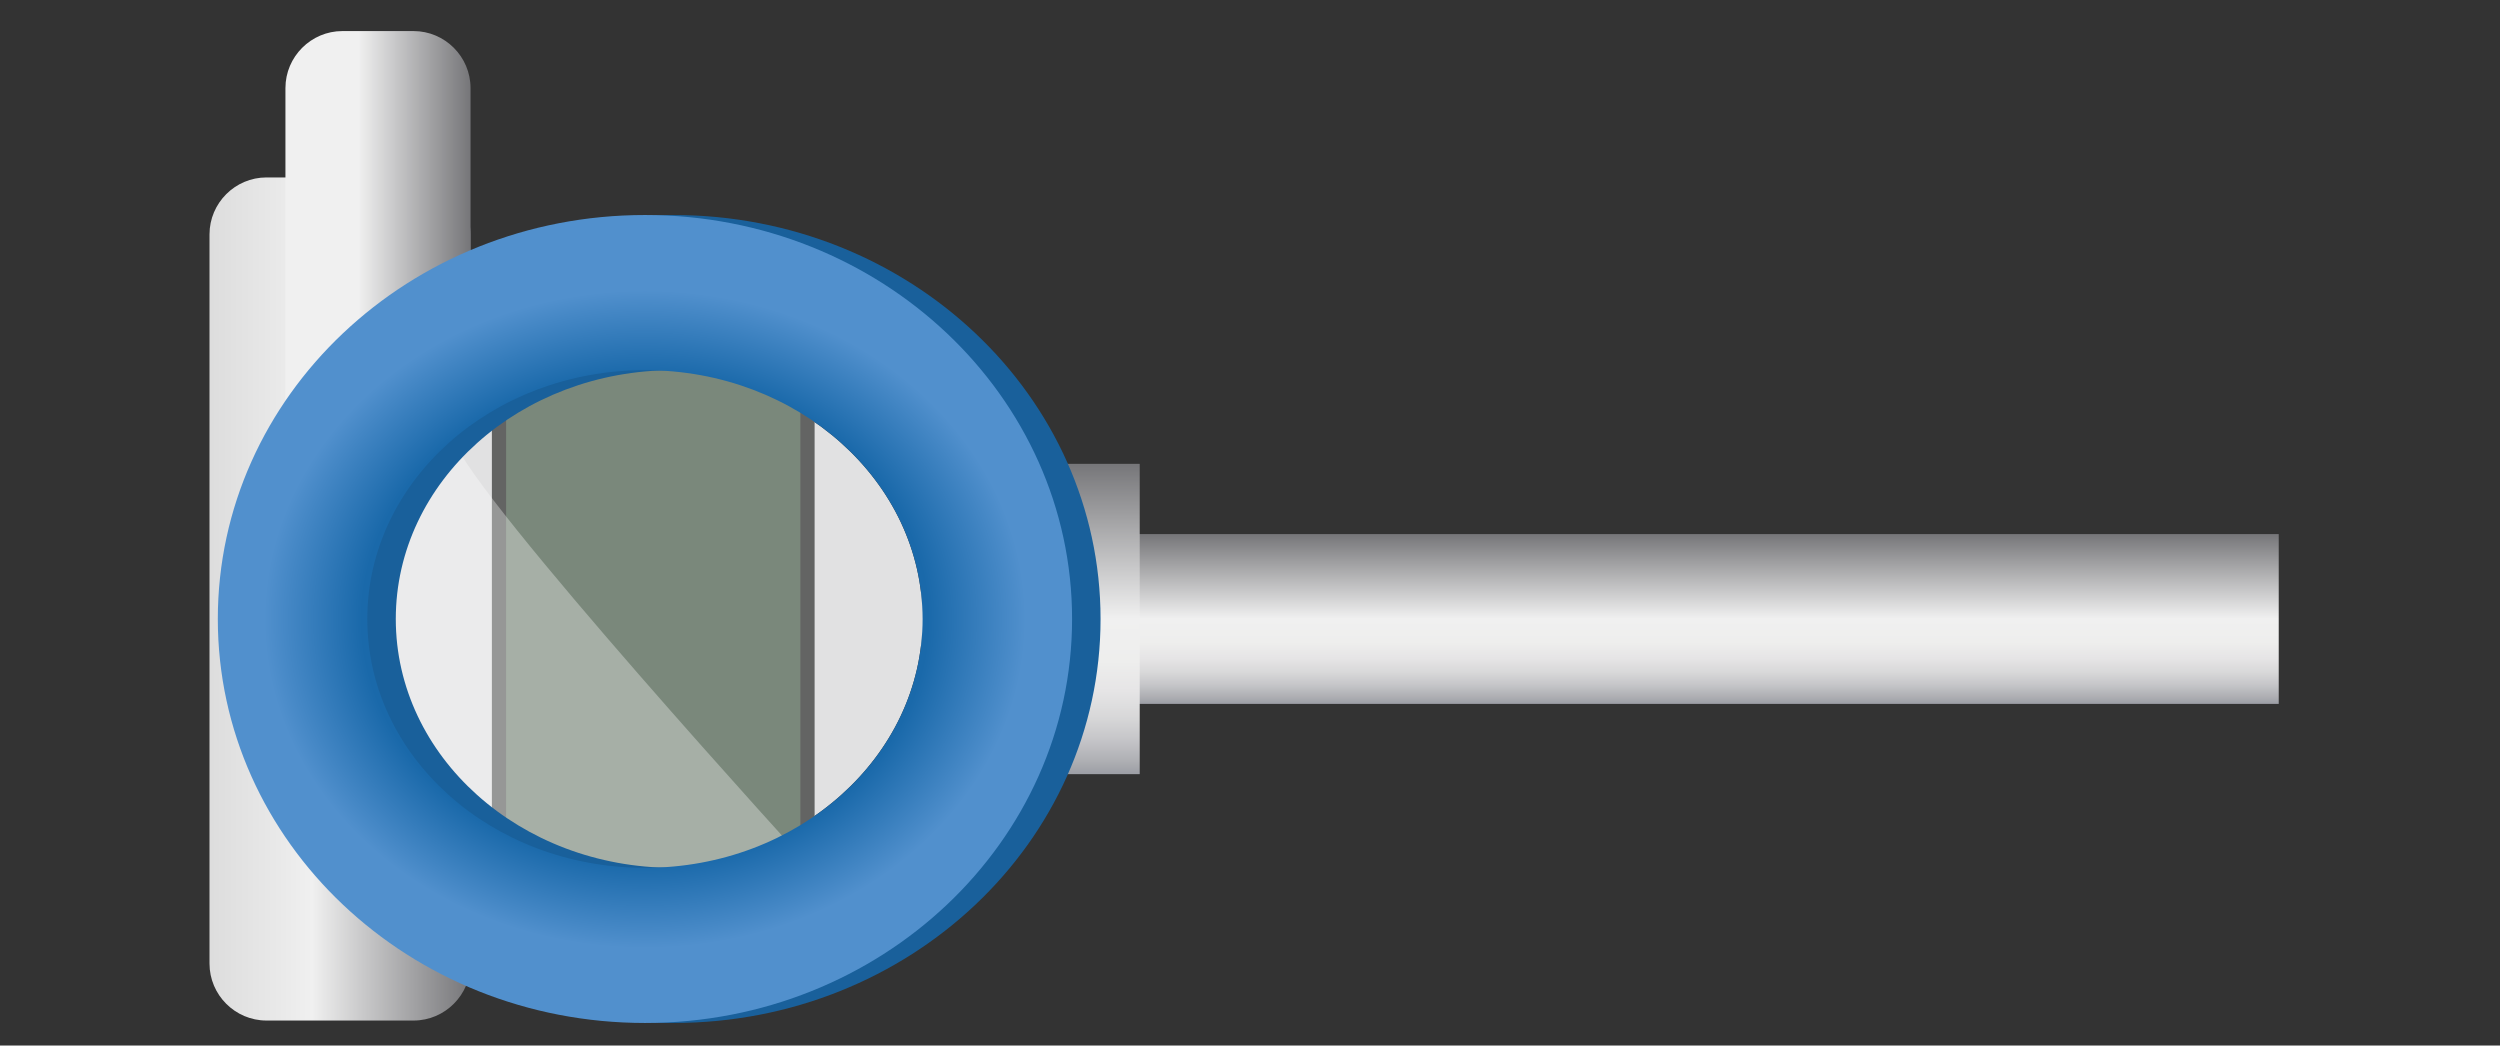 <?xml version="1.0" encoding="iso-8859-1"?>
<!-- Generator: Adobe Illustrator 24.0.2, SVG Export Plug-In . SVG Version: 6.00 Build 0)  -->
<svg version="1.1" id="&#x56FE;&#x5C42;_1" xmlns="http://www.w3.org/2000/svg" xmlns:xlink="http://www.w3.org/1999/xlink" x="0px"
	 y="0px" viewBox="0 0 526.766 220.298" style="enable-background:new 0 0 526.766 220.298;" xml:space="preserve">
<rect x="0" y="0" width="526.766" height="220.298" fill="#333333" stroke="none"/>
<g>
	<linearGradient id="SVGID_1_" gradientUnits="userSpaceOnUse" x1="337.144" y1="148.313" x2="337.144" y2="112.538">
		<stop  offset="0.005" style="stop-color:#9EA0A7"/>
		<stop  offset="0.039" style="stop-color:#ADAEB2"/>
		<stop  offset="0.11" style="stop-color:#C5C5C8"/>
		<stop  offset="0.186" style="stop-color:#D8D8D9"/>
		<stop  offset="0.269" style="stop-color:#E6E5E6"/>
		<stop  offset="0.365" style="stop-color:#EEEEED"/>
		<stop  offset="0.502" style="stop-color:#F0F0F0"/>
		<stop  offset="1" style="stop-color:#767679"/>
	</linearGradient>
	<rect x="194.144" y="112.538" style="fill:url(#SVGID_1_);" width="286" height="35.776"/>
	<linearGradient id="SVGID_2_" gradientUnits="userSpaceOnUse" x1="220.644" y1="163.117" x2="220.644" y2="97.734">
		<stop  offset="0.005" style="stop-color:#9EA0A7"/>
		<stop  offset="0.039" style="stop-color:#ADAEB2"/>
		<stop  offset="0.11" style="stop-color:#C5C5C8"/>
		<stop  offset="0.186" style="stop-color:#D8D8D9"/>
		<stop  offset="0.269" style="stop-color:#E6E5E6"/>
		<stop  offset="0.365" style="stop-color:#EEEEED"/>
		<stop  offset="0.502" style="stop-color:#F0F0F0"/>
		<stop  offset="1" style="stop-color:#767679"/>
	</linearGradient>
	<rect x="201.144" y="97.734" style="fill:url(#SVGID_2_);" width="39" height="65.383"/>
	<g>
		<linearGradient id="SVGID_3_" gradientUnits="userSpaceOnUse" x1="44.144" y1="126.211" x2="99.144" y2="126.211">
			<stop  offset="0.005" style="stop-color:#DDDDDD"/>
			<stop  offset="0.266" style="stop-color:#E9E9E9"/>
			<stop  offset="0.393" style="stop-color:#F0F0F0"/>
			<stop  offset="1" style="stop-color:#767679"/>
		</linearGradient>
		<path style="fill:url(#SVGID_3_);" d="M87.144,215.033h-31c-6.6,0-12-5.4-12-12V49.388c0-6.6,5.4-12,12-12h31c6.6,0,12,5.4,12,12
			v153.645C99.144,209.633,93.744,215.033,87.144,215.033z"/>
		<linearGradient id="SVGID_4_" gradientUnits="userSpaceOnUse" x1="60.144" y1="63.911" x2="99.144" y2="63.911">
			<stop  offset="0.005" style="stop-color:#F0F0F0"/>
			<stop  offset="0.037" style="stop-color:#F0F0F0"/>
			<stop  offset="0.393" style="stop-color:#F0F0F0"/>
			<stop  offset="1" style="stop-color:#767679"/>
		</linearGradient>
		<path style="fill:url(#SVGID_4_);" d="M87.144,121.276h-15c-6.6,0-12-5.4-12-12V18.547c0-6.6,5.4-12,12-12h15c6.6,0,12,5.4,12,12
			v90.729C99.144,115.876,93.744,121.276,87.144,121.276z"/>
	</g>
	<g>
		<ellipse style="fill:#E1E1E2;" cx="135.894" cy="130.426" rx="58.5" ry="52.43"/>
		<g>
			<rect x="105.144" y="69.669" style="fill:#7A887B;" width="65" height="122.131"/>
			<path style="fill:#636463;" d="M171.644,193.65h-68V67.818h68V193.65z M106.644,189.949h62V71.519h-62V189.949z"/>
		</g>
		<path style="opacity:0.33;fill:#FFFFFF;" d="M95.505,92.517c4.139,12.31,75.139,90.03,75.139,90.03s-32,16.037-35,16.037
			s-75-45.645-75-45.645l11-46.879L95.505,92.517z"/>
		<path style="fill:#19609B;" d="M141.894,45.304c-49.706,0-90,38.11-90,85.122c0,47.011,40.294,85.121,90,85.121
			s90-38.11,90-85.121C231.894,83.414,191.599,45.304,141.894,45.304z M141.894,182.855c-32.309,0-58.5-23.474-58.5-52.43
			s26.191-52.43,58.5-52.43s58.5,23.474,58.5,52.43S174.202,182.855,141.894,182.855z"/>
		
			<radialGradient id="SVGID_5_" cx="135.894" cy="120.742" r="80.19" gradientTransform="matrix(1 0 0 0.864 0 26.158)" gradientUnits="userSpaceOnUse">
			<stop  offset="0.005" style="stop-color:#5395D1"/>
			<stop  offset="0.127" style="stop-color:#4689C6"/>
			<stop  offset="0.358" style="stop-color:#3077B6"/>
			<stop  offset="0.57" style="stop-color:#206CAD"/>
			<stop  offset="0.744" style="stop-color:#1A69AA"/>
			<stop  offset="1" style="stop-color:#5190CD"/>
		</radialGradient>
		<path style="fill:url(#SVGID_5_);" d="M135.894,45.304c-49.706,0-90,38.11-90,85.122c0,47.011,40.294,85.121,90,85.121
			s90-38.11,90-85.121C225.894,83.414,185.599,45.304,135.894,45.304z M135.894,182.855c-32.309,0-58.5-23.474-58.5-52.43
			s26.191-52.43,58.5-52.43s58.5,23.474,58.5,52.43S168.202,182.855,135.894,182.855z"/>
	</g>
</g>
</svg>
